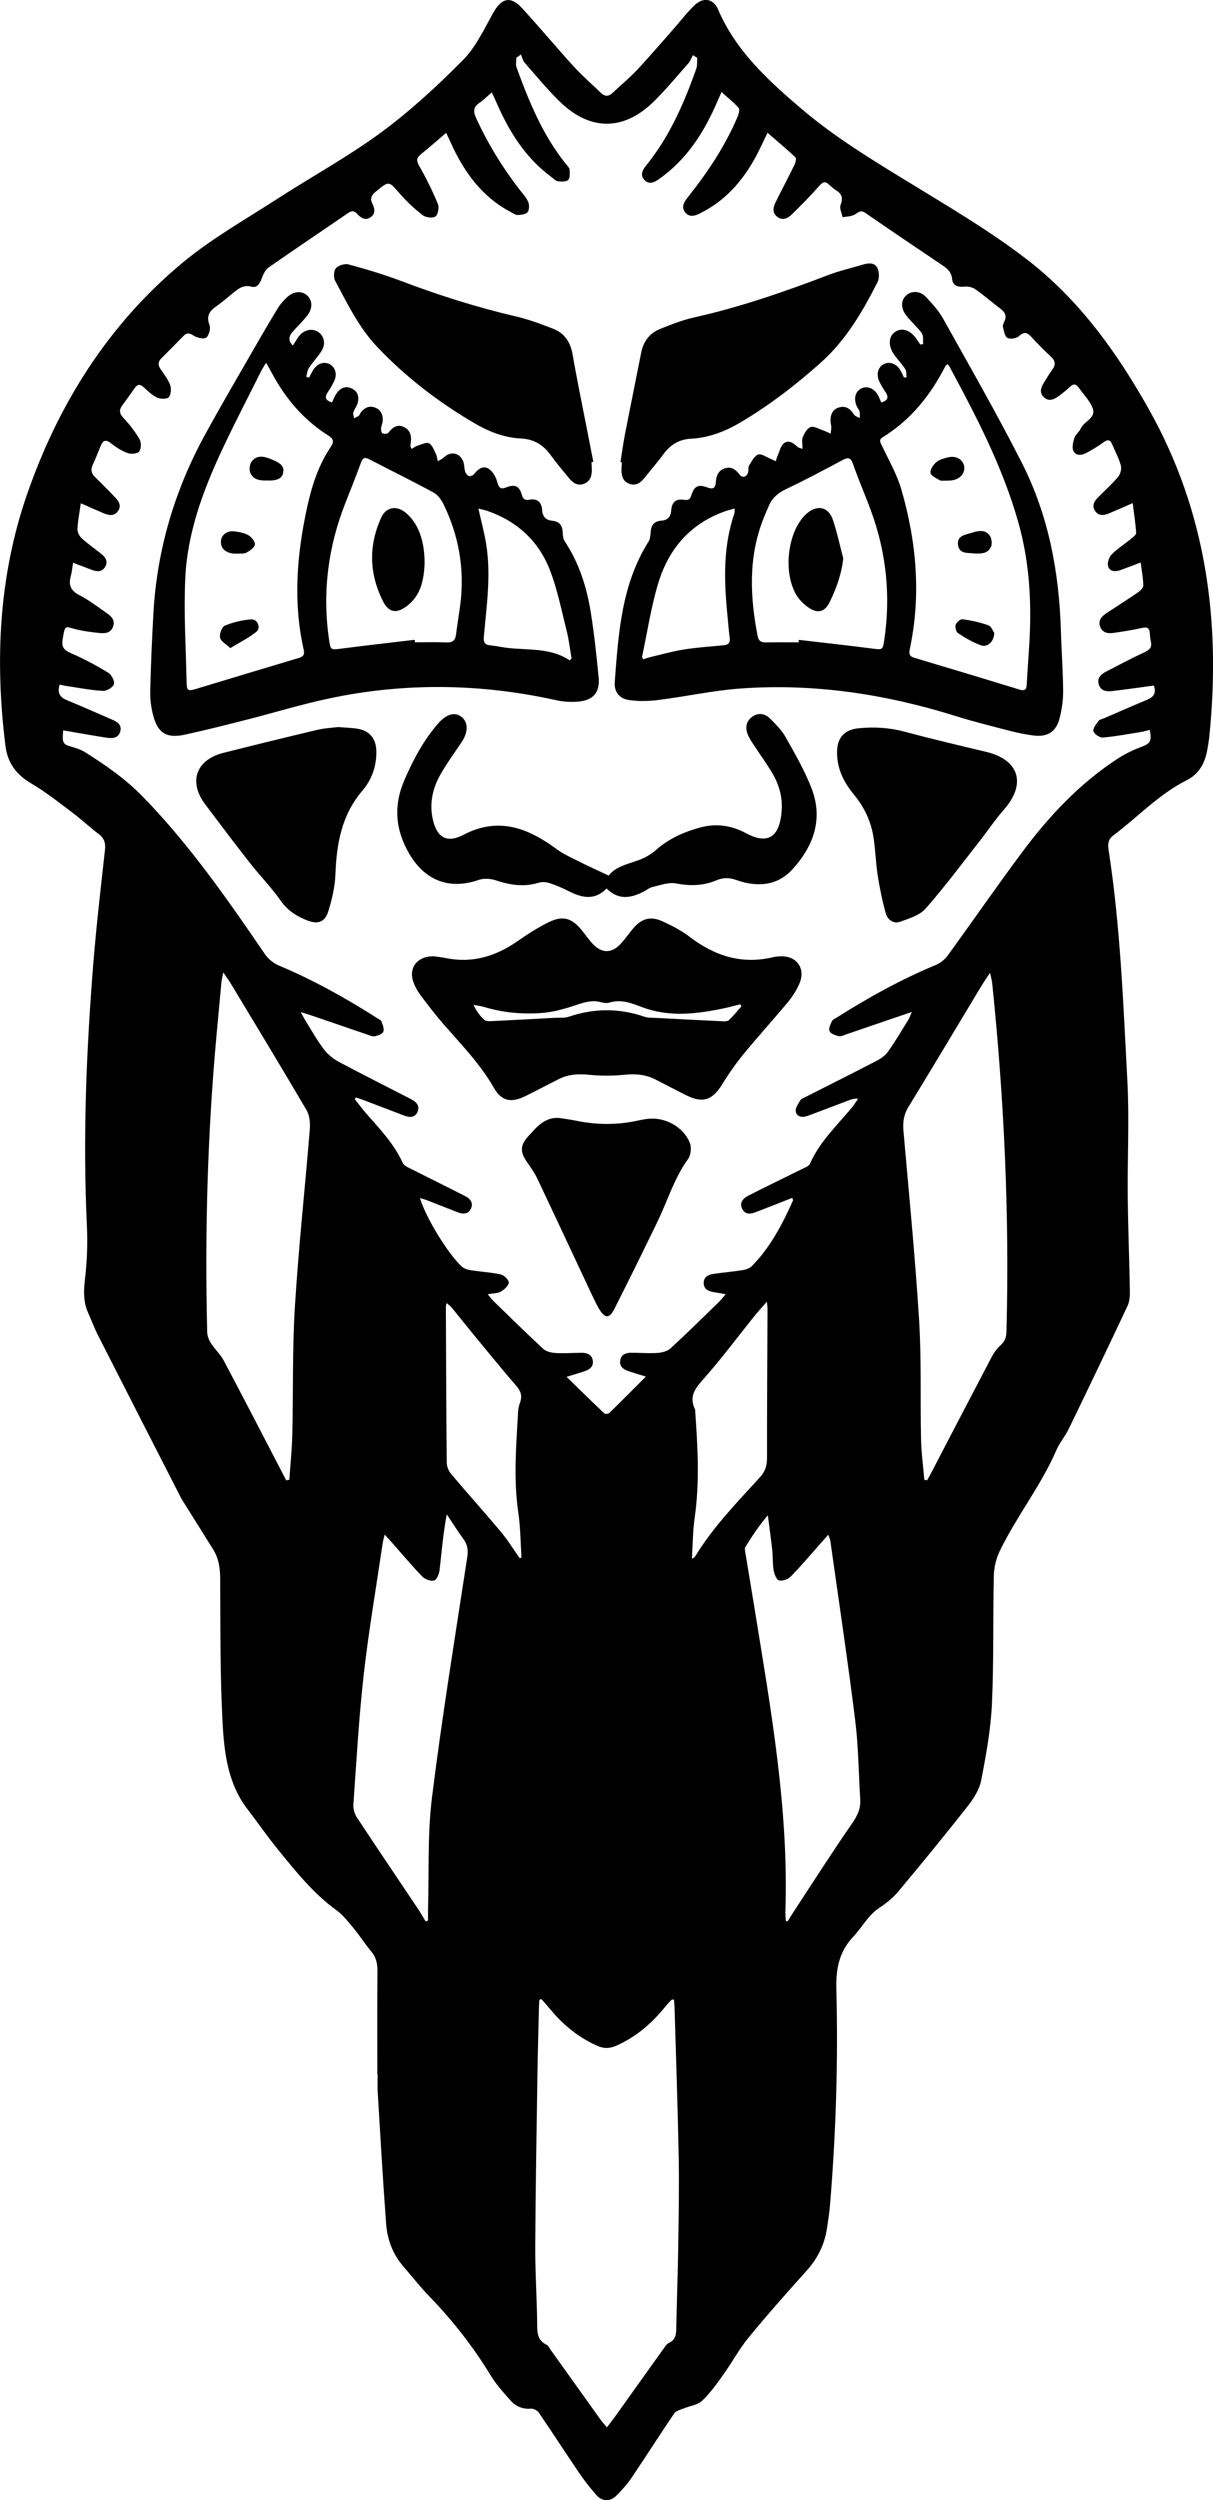 <?xml version="1.0" encoding="UTF-8"?>
<svg id="Layer_1" data-name="Layer 1" xmlns="http://www.w3.org/2000/svg" viewBox="0 0 436.94 900">
  <path d="M135.91,746.77c0-12.46-.06-24.92.05-37.38.02-2.68-.53-4.89-2.27-6.98-2.25-2.68-4.13-5.67-6.36-8.36-1.9-2.29-3.81-4.73-6.18-6.46-8.4-6.08-14.73-14.1-21.18-22.01-3.75-4.6-7.11-9.51-10.74-14.21-7.12-9.2-8.46-20.29-9.05-31.17-.95-17.39-.74-34.84-.87-52.26-.03-3.71-.6-7.14-2.59-10.3-3.51-5.59-7.01-11.18-10.51-16.77-.31-.49-.65-.97-.92-1.49-10.01-19.57-20.03-39.13-29.99-58.72-1.32-2.6-2.34-5.35-3.53-8.02-1.73-3.86-1.69-7.74-1.18-11.96.77-6.45,1.01-13.03.71-19.52-1.48-31.58-.21-63.07,2.33-94.54,1.1-13.58,2.67-27.12,4.18-40.66.28-2.52-.26-4.23-2.31-5.77-3.19-2.39-6.09-5.17-9.28-7.56-4.89-3.67-9.7-7.52-14.95-10.6-5.41-3.18-8.54-7.39-9.31-13.57-3.82-30.66-2.39-61.05,7.72-90.32,11.28-32.64,29.32-61.37,56.13-83.61,10.5-8.71,22.6-15.52,34.11-22.97,12.41-8.03,25.48-15.15,37.36-23.89,10.53-7.75,20.26-16.74,29.48-26.05,4.67-4.71,7.65-11.19,10.97-17.1,2.91-5.18,6.17-6.08,10.23-1.68,6.39,6.93,12.41,14.2,18.77,21.16,3.06,3.35,6.52,6.34,9.8,9.5,1.38,1.33,2.72,1.25,4.09-.03,2.97-2.78,6.12-5.39,8.9-8.35,4.53-4.82,8.82-9.85,13.2-14.81,2.51-2.84,4.8-5.9,7.54-8.49,3.09-2.92,6.73-2.32,8.36,1.5,6.43,15.03,18.07,25.63,30.12,35.89,11.83,10.07,25.05,18.1,38.26,26.19,14.6,8.94,29.48,17.64,43,28.06,18.71,14.42,32.36,33.39,43.92,54,20.68,36.87,25.9,76.43,21.68,117.8-.17,1.64-.46,3.28-.76,4.91-.86,4.64-2.99,8.48-7.33,10.66-10.06,5.06-17.69,13.31-26.54,19.96-2.03,1.53-1.9,3.4-1.59,5.48,4.21,27.38,5.24,55.04,6.71,82.64.74,13.88,0,27.84.14,41.75.11,11.36.58,22.72.77,34.08.03,1.81-.12,3.81-.87,5.41-6.95,14.78-14.02,29.51-21.15,44.21-1.27,2.62-3.26,4.9-4.41,7.55-5.55,12.82-14.31,23.82-20.39,36.31-1.31,2.69-2.12,5.89-2.19,8.88-.35,15.47.03,30.98-.69,46.43-.43,9.17-2.11,18.33-3.87,27.37-.64,3.28-2.7,6.53-4.82,9.23-8.17,10.39-16.56,20.62-25.04,30.77-1.9,2.27-4.33,4.23-6.82,5.86-4.05,2.67-6.15,6.96-9.32,10.31-5.24,5.52-6.35,11.71-6.16,19.11.66,25.9-.14,51.79-2.29,77.62-.23,2.81-.68,5.6-1.1,8.39-.87,5.85-3.4,10.84-7.38,15.26-7.09,7.88-14.14,15.83-20.86,24.02-3.38,4.12-5.92,8.91-9.04,13.26-2.37,3.31-4.76,6.71-7.7,9.48-1.65,1.55-4.46,1.85-6.72,2.79-1.15.47-2.67.8-3.28,1.7-5.24,7.72-10.25,15.61-15.48,23.34-1.57,2.32-3.5,4.43-5.5,6.41-2.11,2.1-4.98,2.05-7-.2-2.26-2.52-4.35-5.22-6.26-8.01-4.93-7.24-9.67-14.6-14.61-21.82-.53-.78-1.92-1.46-2.85-1.38-3.01.24-5.43-.84-7.31-2.95-2.51-2.83-5.1-5.68-7.06-8.89-6.28-10.27-13.57-19.69-21.95-28.33-3.45-3.56-6.53-7.47-9.76-11.24-3.76-4.38-5.63-9.64-6.04-15.24-1.17-15.72-2.06-31.46-3.02-47.2-.13-2.13-.02-4.28-.02-6.42-.04,0-.08,0-.13,0ZM232.69,495.55c-2.5-.78-4.42-1.35-6.32-1.99-1.79-.6-3.25-1.63-2.97-3.76.28-2.12,1.91-2.84,3.82-2.85,3.21-.02,6.43.27,9.62.06,1.61-.11,3.56-.6,4.7-1.64,5.95-5.46,11.7-11.15,17.49-16.77.72-.7,1.33-1.53,2.38-2.73-1.84-.32-3.06-.54-4.28-.73-1.86-.3-3.52-.99-3.63-3.13-.12-2.35,1.63-3.18,3.58-3.46,3.47-.5,6.97-.79,10.42-1.34,1.17-.19,2.54-.64,3.33-1.45,6.66-6.77,10.98-15.05,14.81-23.61.08-.18-.13-.5-.26-.95-4.33,1.7-8.57,3.36-12.82,5.02-1.91.74-3.98,1.25-5.15-.96-1.25-2.37.34-3.95,2.27-4.93,6.31-3.21,12.7-6.27,19.04-9.43,1.09-.55,2.63-1.06,3.04-1.99,3.49-7.95,9.75-13.78,15.14-20.27.81-.98,1.47-2.09,2.19-3.15-1.41-.11-2.39.24-3.36.6-4.92,1.86-9.82,3.75-14.75,5.57-1.82.67-3.88.55-4.34-1.51-.27-1.2.93-2.81,1.67-4.12.29-.52,1.1-.78,1.7-1.08,8.5-4.31,17.03-8.56,25.49-12.95,1.58-.82,3.26-1.89,4.27-3.3,2.66-3.72,4.98-7.67,7.4-11.56.41-.66.65-1.43,1.31-2.89-1.68.57-2.56.88-3.45,1.18-6.81,2.33-13.63,4.67-20.45,6.99-.82.28-1.78.76-2.52.56-1.2-.31-2.84-.86-3.24-1.77-.41-.92.31-2.48.84-3.61.28-.61,1.19-.95,1.85-1.37,11.37-7.2,23.1-13.7,35.56-18.86,1.61-.67,3.22-1.92,4.24-3.32,9.05-12.43,17.78-25.1,26.98-37.42,9.52-12.75,20.33-24.31,33.72-33.15,2.73-1.8,5.72-3.36,8.79-4.49,3.52-1.29,4.22-2.07,3.35-6.26-1.02.25-2.02.58-3.04.74-4.6.74-9.2,1.62-13.83,2.02-1.13.1-3.13-1.24-3.41-2.27-.27-1.02,1.01-2.58,1.85-3.72.4-.54,1.37-.68,2.08-.99,5.18-2.24,10.35-4.52,15.56-6.68,2.64-1.1,3.09-2.84,2.25-5.05-5.2.7-10.18,1.42-15.17,2-2.05.24-4.04-.19-4.68-2.52-.6-2.17.78-3.51,2.52-4.42,4.66-2.42,9.31-4.88,14.06-7.1,1.79-.84,2.68-1.73,2.23-3.74-.24-1.04-.32-2.12-.41-3.18-.15-1.81-.96-2.19-2.74-1.79-3.41.76-6.87,1.31-10.33,1.8-2.03.29-4.04-.06-4.82-2.31-.78-2.25.63-3.7,2.34-4.83,3.73-2.47,7.53-4.85,11.21-7.39.87-.6,2.03-1.68,2.01-2.52-.04-2.65-.56-5.3-.94-8.29-2.79,1.05-5.03,1.91-7.29,2.73-1.83.66-3.87.58-4.45-1.37-.36-1.22.32-3.3,1.28-4.26,2.1-2.13,4.7-3.76,7.04-5.67.72-.59,1.84-1.44,1.8-2.1-.24-3.51-.79-7-1.26-10.72-3.23,1.41-5.79,2.57-8.39,3.65-1.9.79-3.89,1.16-5.21-.92-1.23-1.94-.16-3.51,1.24-4.91,2.41-2.41,4.96-4.7,7.14-7.31.82-.98,1.28-2.86.95-4.07-.71-2.6-2.05-5.04-3.1-7.55-.7-1.66-1.56-1.94-3.1-.79-1.87,1.38-3.9,2.56-5.93,3.7-1.72.96-3.9,1.43-4.92-.51-.64-1.22-.16-3.24.31-4.75.39-1.23,1.75-2.13,2.28-3.35,1.17-2.66,5.58-3.75,4.35-7.24-.96-2.74-3.3-5-5.02-7.47-.06-.08-.13-.15-.19-.22-.89-1.21-1.78-1.23-2.9-.2-1.35,1.25-2.78,2.43-4.28,3.51-1.66,1.2-3.54,1.98-5.29.26-1.62-1.6-.99-3.4.03-5.08.96-1.58,1.9-3.18,3-4.66,1.34-1.8,1.28-3.23-.43-4.81-2.43-2.24-4.77-4.6-6.99-7.05-1.52-1.67-2.65-2.03-4.55-.31-.9.82-3.15,1.18-4.13.61-.98-.57-1.24-2.52-1.6-3.93-.15-.58.19-1.35.49-1.95.96-1.94.3-3.31-1.3-4.53-3.09-2.37-6.04-4.93-9.23-7.15-1.03-.72-2.65-1.02-3.93-.88-2.34.26-4.11-.43-4.34-2.72-.24-2.51-1.68-3.75-3.51-4.98-9.28-6.25-18.57-12.5-27.78-18.86-1.69-1.17-2.44-.2-3.74.58-1.23.74-2.93.7-4.42,1-.29-1.49-1.22-3.23-.75-4.41,1.02-2.53.45-4.04-1.7-5.37-.9-.56-1.71-1.29-2.49-2.02-1.45-1.35-2.28-.84-3.51.55-3.14,3.56-6.49,6.93-9.88,10.26-1.45,1.43-3.33,2.3-5.25.8-1.92-1.51-1.4-3.5-.51-5.32,2.19-4.45,4.53-8.82,6.7-13.27.41-.83.82-2.39.43-2.76-3.15-2.98-6.49-5.76-10.09-8.87-1.47,3.03-2.66,5.67-4.01,8.21-4.83,9.07-11.33,16.51-20.78,21.02-1.71.81-3.44,1.1-4.8-.51-1.37-1.62-.76-3.28.35-4.81.4-.55.83-1.08,1.25-1.62,6.83-8.68,12.88-17.84,17.2-28.05.42-.98.86-2.64.38-3.19-1.73-1.99-3.85-3.63-6.17-5.72-.92,2.1-1.56,3.61-2.23,5.09-4.66,10.37-10.8,19.6-20.29,26.24-1.69,1.18-3.51,2.14-5.23.32-1.59-1.68-.79-3.47.45-5,8.5-10.43,13.8-22.53,18.23-35.07.42-1.19.23-2.6.32-3.91-.52-.31-1.04-.62-1.56-.92-.51.94-.86,2.02-1.55,2.81-4.05,4.6-7.97,9.34-12.32,13.66-10.97,10.88-23.16,10.93-34.2.1-4.44-4.35-8.42-9.18-12.52-13.87-.68-.78-.9-1.97-1.33-2.96l-1.65,1.16c0,1.16-.32,2.43.05,3.46,4.5,12.39,9.49,24.53,17.89,34.92.49.6,1.18,1.27,1.23,1.94.08,1.25.19,2.96-.52,3.67-.71.71-2.43.62-3.67.49-.77-.08-1.48-.88-2.18-1.39-9.51-6.96-15.48-16.54-20.06-27.15-.45-1.03-.94-2.04-1.6-3.46-1.73,1.48-3.02,2.78-4.5,3.8-2.21,1.52-2.21,3.11-1.14,5.46,4.25,9.25,9.53,17.85,15.76,25.89,1.07,1.38,2.35,2.71,3,4.28.44,1.07.41,2.89-.24,3.7-.65.8-2.34.96-3.58,1.01-.78.03-1.6-.62-2.38-1.03-10.55-5.51-17-14.57-21.75-25.11-.46-1.02-.94-2.04-1.6-3.45-3.22,2.74-6.02,5.25-8.97,7.59-1.68,1.34-1.87,2.36-.73,4.36,2.51,4.38,4.75,8.93,6.69,13.59.53,1.27.11,3.84-.83,4.56-.93.71-3.5.41-4.6-.44-2.99-2.3-5.8-4.92-8.27-7.77-3.99-4.6-3.81-4.66-8.56-.79-1.57,1.28-2.3,2.47-1.29,4.46.9,1.77,1.14,3.7-.82,4.93-1.83,1.14-3.37.13-4.62-1.26-1.01-1.13-1.92-1.32-3.26-.4-9.55,6.55-19.18,12.99-28.67,19.62-1.18.83-1.98,2.48-2.49,3.92-.67,1.86-1.71,3.56-3.63,3.03-2.99-.82-4.8.71-6.77,2.29-1.97,1.59-3.86,3.29-5.94,4.73-2.52,1.74-3.73,3.55-2.48,6.82.48,1.24-.22,3.8-1.25,4.5-.94.65-3.29.02-4.56-.78-1.43-.9-2.33-1.11-3.51.09-2.65,2.71-5.32,5.42-8.01,8.09-1.26,1.25-1.28,2.47-.32,3.9,1.24,1.86,2.71,3.67,3.46,5.73.47,1.3.32,3.45-.49,4.39-.65.75-2.96.71-4.14.17-1.8-.83-3.35-2.3-4.84-3.69-1.33-1.25-2.28-1.2-3.31.27-1.45,2.07-2.93,4.13-4.43,6.16-1.24,1.67-1.14,2.94.39,4.57,2.19,2.33,4.19,4.91,5.8,7.66.66,1.13.63,3.39-.1,4.39-.59.82-2.9,1.06-4.1.62-2.15-.78-4.22-2.05-6.02-3.5-2.04-1.65-3-1.05-3.84,1.05-.9,2.26-1.83,4.51-2.84,6.72-.81,1.77-.43,3.12.95,4.43,2.32,2.22,4.54,4.54,6.79,6.84,1.49,1.52,2.89,3.19,1.36,5.36-1.41,1.99-3.41,1.46-5.29.67-2.56-1.08-5.1-2.22-8.07-3.52-.47,3.31-1.06,6.27-1.21,9.25-.06,1.1.67,2.56,1.51,3.33,2.22,2.03,4.73,3.74,7.08,5.63,1.46,1.18,2.49,2.66,1.45,4.56-1.12,2.03-2.96,1.91-4.85,1.2-2.14-.8-4.28-1.62-6.77-2.56-.31,1.91-.43,3.45-.84,4.91-.89,3.22.08,5.2,3.16,6.78,3.36,1.72,6.39,4.08,9.52,6.22,1.73,1.18,3.43,2.58,2.59,5-.89,2.6-3.2,2.57-5.38,2.33-2.61-.29-5.23-.62-7.77-1.23-4.17-1-4.15-2.04-5.04,3.59-.44,2.77.47,3.86,2.98,4.94,4.63,2,9.12,4.41,13.43,7.02,1.18.71,2.39,3,2.07,4.13-.32,1.14-2.59,2.5-3.92,2.43-4.35-.24-8.66-1.09-12.98-1.73-.89-.13-1.77-.35-2.66-.53-.91,3.03.11,4.58,2.6,5.6,5.4,2.22,10.74,4.6,16.1,6.91,1.87.8,3.75,1.79,3.18,4.21-.6,2.58-2.82,2.71-4.94,2.39-4.32-.65-8.63-1.44-12.94-2.17-.9-.15-1.8-.31-2.72-.47-.39,4.79-.21,4.99,3.59,6.07,1.48.42,2.99.98,4.29,1.79,7.49,4.7,14.69,9.72,20.92,16.13,16.72,17.2,30.34,36.75,43.79,56.46,1.18,1.73,3.07,3.34,4.99,4.15,12.44,5.21,24.15,11.74,35.5,18.97.57.36,1.38.7,1.58,1.24.44,1.18,1.05,2.66.66,3.66-.32.84-1.91,1.41-3.04,1.64-.86.17-1.89-.31-2.81-.63-6.73-2.29-13.44-4.6-20.17-6.9-.95-.32-1.91-.59-3.74-1.15.97,1.72,1.43,2.63,1.98,3.5,2.07,3.3,3.97,6.73,6.32,9.81,1.4,1.83,3.34,3.47,5.38,4.56,8.66,4.63,17.46,9,26.17,13.52,1.87.97,3.28,2.49,2.13,4.72-1.07,2.07-3.02,1.77-4.87,1.06-4.82-1.84-9.64-3.68-14.46-5.51-.91-.35-1.84-.64-2.77-.96-.13.21-.27.42-.4.63,1.38,1.73,2.69,3.53,4.15,5.19,4.89,5.54,9.99,10.9,13.14,17.77.5,1.09,2.18,1.73,3.43,2.36,6.4,3.26,12.86,6.39,19.23,9.68,1.79.92,2.89,2.55,1.79,4.6-1.03,1.9-2.86,1.8-4.63,1.13-3.64-1.39-7.24-2.86-10.87-4.27-.81-.31-1.66-.52-2.77-.87,2.08,6.99,10.13,20.16,15.09,24.67.79.72,2.02,1.12,3.11,1.29,3.65.57,7.38.76,10.97,1.56,1.18.26,2.95,2.05,2.83,2.93-.16,1.22-1.66,2.55-2.92,3.26-1.16.66-2.75.57-4.67.9.89,1.08,1.37,1.78,1.96,2.35,6.01,5.83,11.97,11.72,18.12,17.39,1.06.97,2.95,1.35,4.48,1.44,3.1.17,6.22-.08,9.33-.09,1.9,0,3.59.63,3.95,2.72.39,2.27-1.17,3.34-3.07,3.96-1.81.6-3.64,1.14-6.37,1.98,4.88,4.75,9.21,9.01,13.62,13.17.3.28,1.44.17,1.79-.17,4.29-4.17,8.5-8.42,13.13-13.05ZM195.06,719.62c-.26.08-.51.15-.77.23-.06,1.03-.14,2.06-.16,3.1-.19,8.17-.43,16.34-.55,24.52-.3,20.33-.67,40.66-.77,60.99-.05,9.14.56,18.28.68,27.42.04,3.28-.22,6.44,3.41,8.17.63.3.99,1.17,1.44,1.8,6,8.39,11.98,16.78,17.99,25.16.64.89,1.4,1.7,2.29,2.77,1.21-1.61,2.17-2.83,3.07-4.08,5.72-7.99,11.41-16,17.14-23.98.62-.86,1.24-1.95,2.12-2.35,2.44-1.1,2.6-3.02,2.65-5.29.19-9.92.57-19.84.72-29.76.16-10.7.35-21.41.15-32.1-.34-17.9-.97-35.8-1.49-53.69-.03-.92-.14-1.83-.22-2.76-.52.05-.77,0-.87.1-.74.77-1.49,1.53-2.16,2.36-4.9,6.07-10.63,11.06-17.87,14.21-2.32,1.01-4.41,1.02-6.72-.01-6.63-2.96-12.1-7.36-16.72-12.9-1.1-1.32-2.25-2.61-3.38-3.91ZM332.97,532.7c.33.05.67.09,1,.14.5-.91,1.02-1.81,1.5-2.73,7.15-13.72,14.28-27.45,21.48-41.14.89-1.7,1.98-3.44,3.41-4.67,1.68-1.45,2.14-3.03,2.19-5.09,1.1-41.89-.85-83.66-5.15-125.33-.1-.97-.39-1.92-.78-3.72-1.5,2.31-2.54,3.8-3.47,5.35-8.63,14.33-17.19,28.7-25.93,42.97-1.7,2.77-2.05,5.47-1.78,8.6,1.98,22.68,4.22,45.34,5.63,68.06.89,14.26.39,28.59.7,42.89.11,4.9.78,9.79,1.19,14.69ZM103.1,532.87c.37-.07.75-.14,1.12-.21.37-5.41.95-10.82,1.07-16.24.37-15.37-.01-30.78.94-46.12,1.32-21.27,3.63-42.47,5.36-63.71.19-2.29-.04-5.05-1.16-6.95-9-15.37-18.25-30.58-27.44-45.83-.63-1.04-1.37-2.01-2.57-3.77-.34,1.77-.58,2.65-.66,3.55-.6,6.3-1.17,12.6-1.75,18.9-3.27,35.62-4.26,71.31-3.37,107.06.03,1.34.6,2.81,1.34,3.95,1.4,2.18,3.41,4.01,4.62,6.28,6.85,12.89,13.54,25.87,20.28,38.82.74,1.42,1.48,2.84,2.21,4.27ZM283.08,691.51c.22.02.45.05.67.07.61-.98,1.19-1.97,1.82-2.93,7.1-10.81,14.05-21.73,21.42-32.36,1.9-2.74,3.08-5.27,2.88-8.51-.58-9.52-.64-19.1-1.82-28.55-2.68-21.54-5.91-43-8.94-64.5-.09-.62-.39-1.21-.75-2.28-1.04,1.17-1.79,2.01-2.54,2.86-3.62,4.07-7.13,8.25-10.93,12.15-.97,1-3,1.75-4.26,1.44-.92-.22-1.72-2.3-1.95-3.66-.41-2.37-.24-4.84-.5-7.25-.46-4.18-1.06-8.35-1.6-12.52-3.14,3.65-5.68,7.51-8.1,11.43-.3.48-.11,1.33,0,1.99,1.11,6.82,2.28,13.63,3.38,20.45,5.8,35.93,12.26,71.8,11.05,108.45-.04,1.23.1,2.47.16,3.7ZM153.31,691.61c.29-.08.59-.16.88-.24,0-1.42-.04-2.84,0-4.26.39-13.32-.23-26.77,1.4-39.93,3.6-28.96,8.31-57.78,12.72-86.63.39-2.53.14-4.47-1.35-6.5-2.13-2.9-4.03-5.96-6.03-8.95-1.3,6.91-1.83,13.55-2.6,20.17-.16,1.35-1.04,3.44-1.96,3.67-1.26.31-3.29-.44-4.26-1.44-3.85-3.98-7.41-8.24-11.08-12.4-.68-.77-1.37-1.51-2.46-2.7-.33,1.42-.59,2.22-.71,3.03-2.33,15.79-5.04,31.53-6.84,47.38-1.76,15.55-2.62,31.19-3.73,46.81-.11,1.51.43,3.33,1.27,4.61,7.27,11.04,14.69,21.98,22.05,32.96.96,1.43,1.79,2.95,2.68,4.43ZM187.17,560.88l.67-.21c-.35-5.4-.35-10.84-1.14-16.18-1.79-12.15-.73-24.25-.07-36.37.06-1.15.36-2.31.74-3.4.8-2.28.22-3.98-1.37-5.82-5.27-6.1-10.35-12.36-15.47-18.57-2.66-3.23-5.25-6.51-7.9-9.74-.44-.54-1.06-.93-1.75-1.52-.15.64-.27.91-.27,1.19.08,18.76.13,37.52.32,56.29.01,1.39.72,3.04,1.64,4.12,5.89,6.98,12.02,13.76,17.88,20.77,2.48,2.96,4.51,6.29,6.74,9.46ZM276.24,468.56c-1.93,2.23-3.37,3.79-4.7,5.44-5.78,7.2-11.31,14.61-17.38,21.55-3.14,3.59-6.33,6.65-3.79,11.83.08.16.03.38.05.58.9,12.81,1.65,25.6-.19,38.41-.68,4.74-.67,9.58-1,14.75.66-.42.97-.51,1.09-.71,6.44-10.66,15.1-19.51,23.41-28.63,1.95-2.14,2.57-4.27,2.56-7.05-.02-17.89.11-35.78.18-53.67,0-.55-.1-1.1-.23-2.5Z" style="fill: #000; stroke-width: 0px;"/>
  <path d="M289.08,161.59c0-1.75-.35-3.14.09-4.2.59-1.41,1.56-3.21,2.79-3.65,1.18-.42,2.92.63,4.38,1.12.99.34,1.92.84,2.87,1.26.07-1.03.37-2.11.16-3.09-.62-2.91.18-5.38,2.41-6.21,2.64-.99,4.45.15,5.85,2.43.37.6,1.35.83,2.06,1.23,0-.77.13-1.57-.04-2.29-.15-.64-.67-1.18-.96-1.79-1.32-2.82-.65-5.49,1.62-6.59,2.23-1.08,4.85.12,6.16,2.85.33.69.61,1.41.96,2.22,2.33-.68,2.87-1.81,1.5-3.81-.82-1.2-1.59-2.46-2.2-3.78-1.22-2.64-.43-5.26,1.77-6.29,2.08-.98,4.52-.01,5.88,2.38.47.82.84,1.69,1.25,2.54.32-.04.64-.07.96-.11-.15-.99,0-2.16-.49-2.92-1.15-1.79-2.66-3.35-3.92-5.08-2.32-3.17-2.19-6.67.23-8.33,2.5-1.72,5.68-.61,7.84,2.71.4.62.84,1.22,1.26,1.82.34-.04.68-.09,1.02-.13-.09-1.24.16-2.65-.36-3.66-.68-1.34-1.98-2.37-3-3.55-1.02-1.17-2.15-2.27-3.03-3.54-1.75-2.52-1.54-5.2.37-6.87,1.84-1.61,4.86-1.61,6.89.51,2.34,2.45,4.7,5.04,6.34,7.97,9.62,17.24,19.47,34.38,28.4,51.98,9.58,18.87,13.4,39.32,14.01,60.41.21,7.2.75,14.39.81,21.58.03,3.26-.47,6.59-1.26,9.77-1.23,4.98-4.44,6.96-9.6,6.26-2.7-.36-5.39-.89-8.02-1.57-6.59-1.71-13.22-3.34-19.71-5.37-25.24-7.92-51.01-11.85-77.44-9.97-9.96.71-19.81,2.89-29.75,4.14-3.51.44-7.17.54-10.65.02-3.48-.52-5.36-3.01-5.09-6.47,1.33-17.48,2.4-35.06,12.16-50.54.57-.91.69-2.19.76-3.31.15-2.49,1.15-4.05,3.82-4.24,2.26-.16,3.42-1.28,3.6-3.71.23-3.05,1.75-4.26,4.62-3.8,1.66.27,2.2-.25,2.67-1.74,1.01-3.23,2.52-3.92,5.73-2.71,1.99.75,2.92.29,3.05-1.9.14-2.26.91-4.27,3.32-5.01,2.29-.69,3.83.45,5.21,2.24,1.12,1.45,2.7.92,3.13-.91.18-.75-.07-1.7.3-2.29.93-1.48,1.87-3.45,3.27-3.98,1.14-.43,2.97.94,4.48,1.54.65.26,1.27.59,1.91.88.19-.61.31-1.24.57-1.81.71-1.59,1.09-3.6,2.3-4.61,1.64-1.37,3.45-.24,4.86,1.21.34.35.99.41,1.91.77ZM341.39,131.12c-.48.33-.7.4-.78.54-5.35,10.52-12.48,19.48-22.67,25.74-1.38.85-.91,1.7-.33,2.91,2.5,5.25,5.48,10.4,7.08,15.93,5.46,18.85,7.15,38.02,3.03,57.43-.33,1.54-.22,2.57,1.58,3.1,12.68,3.77,25.34,7.59,37.99,11.47,1.91.59,2.45-.07,2.55-1.84.26-4.76.62-9.52.91-14.28.92-14.86.16-29.59-3.91-44-5.62-19.92-15.1-38.14-24.86-56.22-.14-.25-.35-.46-.6-.78ZM287.67,231.24l.07-.91c8.78,1.03,17.56,1.98,26.32,3.11,3.88.5,3.92.61,4.48-3.16,2.32-15.71.76-31.05-4.64-45.97-2.08-5.76-4.58-11.37-6.58-17.16-.87-2.51-1.8-2.63-3.94-1.48-6.68,3.59-13.38,7.14-20.23,10.4-2.91,1.38-5.05,3.17-6.25,6.12-.66,1.62-1.4,3.21-2.03,4.84-5.33,13.77-4.71,27.82-1.95,41.97.36,1.83,1.37,2.3,3.09,2.26,3.89-.09,7.78-.03,11.66-.03ZM264.66,183.04c-1.27.36-2.27.59-3.23.92-12.56,4.35-20.46,13.4-24.24,25.72-2.67,8.69-3.99,17.79-5.9,26.71-.05.22.2.5.4.93.85-.26,1.65-.56,2.48-.76,4.03-.95,8.03-2.1,12.1-2.75,4.78-.75,9.63-1.09,14.46-1.54,1.98-.18,2.33-1.23,2.09-2.98-.36-2.6-.53-5.22-.79-7.83-1.23-12.36-1.61-24.65,2.5-36.65.14-.41.07-.9.12-1.78Z" style="fill: #000; stroke-width: 0px;"/>
  <path d="M105.5,124.38c.91-1.38,1.54-2.58,2.4-3.61,1.83-2.18,4.77-2.65,6.81-1.22,1.98,1.38,2.69,4.12,1.26,6.53-1.33,2.24-3.22,4.14-4.67,6.32-.6.9-.68,2.14-.99,3.23.34.1.68.21,1.01.31.53-.97,1-1.98,1.6-2.91,1.43-2.21,3.81-2.98,5.78-1.96,1.99,1.03,2.82,3.42,1.8,5.83-.64,1.51-1.52,2.94-2.45,4.3-1.32,1.96-.62,2.97,1.53,3.69.54-1.11.94-2.2,1.56-3.15,1.33-1.99,3.19-2.98,5.51-1.92,2.31,1.06,2.81,3.13,2.14,5.42-.32,1.1-1.16,2.04-1.49,3.14-.2.65.13,1.45.22,2.19.59-.3,1.22-.55,1.74-.93.28-.21.35-.69.58-.99,1.27-1.69,2.9-2.72,5.04-2.01,2.24.74,3.1,2.57,2.98,4.82-.05.95-.54,1.88-.61,2.83-.04.58.17,1.54.54,1.7.58.25,1.74.24,2.04-.14,1.51-1.94,3.22-3.35,5.71-2.11,2.78,1.39,2.72,3.98,2.29,6.61-.04.25.16.53.4,1.26.8-.45,1.43-.95,2.14-1.17,1.39-.43,3.18-1.36,4.16-.86,1.19.61,1.8,2.46,2.5,3.86.39.78.46,1.73.67,2.61.76-.48,1.61-.84,2.25-1.45,2.38-2.24,5.59-1.68,6.87,1.41.47,1.13.36,2.49.72,3.69.2.65.75,1.46,1.33,1.65.52.17,1.55-.2,1.9-.68,1.37-1.82,3.25-3.17,5.2-1.97,1.48.92,2.65,2.98,3.12,4.75.57,2.15,1.18,2.83,3.35,1.98,3.04-1.2,4.61-.47,5.51,2.62.48,1.63,1.06,2.15,2.86,1.82,2.65-.49,4.27.83,4.47,3.68.18,2.55,1.38,3.68,3.76,3.92,2.63.27,3.62,1.87,3.66,4.39.02,1.02.19,2.2.73,3.02,5.19,7.78,7.92,16.49,9.38,25.59,1.23,7.68,2.05,15.43,2.81,23.18.55,5.62-1.87,8.47-7.49,8.92-2.58.21-5.29.04-7.81-.52-27.2-6.02-54.46-6.4-81.71-.64-10.08,2.13-19.96,5.17-29.95,7.71-7.35,1.87-14.71,3.75-22.13,5.35-6.45,1.39-9.63-.52-11.32-6.79-.77-2.87-1.16-5.95-1.09-8.91.21-9.34.62-18.67,1.14-28,1.27-22.84,7.63-44.25,18.58-64.27,5.7-10.42,11.71-20.66,17.62-30.95,2.85-4.97,5.75-9.91,8.73-14.8.8-1.31,1.91-2.47,3.01-3.56,2.35-2.33,5.32-2.65,7.34-.91,2.04,1.75,2.18,4.73.11,7.35-1.63,2.05-3.54,3.88-5.27,5.86-1.27,1.45-1.77,3,.11,4.9ZM95.86,130.56c-.85,1.43-1.4,2.23-1.82,3.08-4.78,9.58-9.74,19.07-14.27,28.77-6.74,14.46-12.24,29.45-13.02,45.51-.6,12.41.2,24.88.46,37.33.07,3.55.37,3.66,3.83,2.61,12.2-3.69,24.39-7.39,36.61-11.01,1.72-.51,2.11-1.34,1.74-2.98-3.86-17.19-2.47-34.27,1.24-51.26,1.67-7.64,4.04-15.09,8.45-21.64,1.45-2.15.95-3.09-.99-4.31-8.68-5.49-15.13-13.05-19.98-22.04-.63-1.17-1.3-2.33-2.26-4.06ZM149.38,230.31c.02.3.05.6.07.9,3.79,0,7.59-.12,11.37.05,2.22.1,3.19-.7,3.45-2.87.46-3.86,1.18-7.69,1.63-11.55,1.42-12.3-.68-24.04-6.05-35.17-.81-1.67-2.09-3.5-3.65-4.35-7.68-4.18-15.54-8.03-23.31-12.05-1.49-.77-2.22-.46-2.81,1.14-1.82,4.92-3.75,9.81-5.68,14.69-6.27,15.91-8.35,32.31-5.86,49.25.54,3.66.67,3.61,4.24,3.15,8.86-1.14,17.73-2.14,26.6-3.19ZM205.23,237.74c.22-.26.43-.51.65-.77-.58-3.31-.95-6.68-1.77-9.93-1.85-7.33-3.31-14.83-6.03-21.84-4.07-10.47-11.85-17.62-22.6-21.31-.94-.32-1.92-.5-3.15-.81,1.01,4.55,2.11,8.58,2.78,12.67,1.83,11.17.18,22.3-.82,33.42-.17,1.94.2,2.93,2.26,3.13,2.03.19,4.03.66,6.05.9,7.65.92,15.63-.14,22.63,4.52Z" style="fill: #000; stroke-width: 0px;"/>
  <path d="M156.29,344.23c1.03.15,2.68.32,4.3.65,9.48,1.93,17.87-.59,25.67-5.98,3.66-2.53,7.43-5.01,11.43-6.95,5.15-2.51,8.36-1.46,12,3.06,1.28,1.59,2.44,3.29,3.84,4.77,3.28,3.46,6.79,3.46,10.06-.04,1.66-1.77,3.01-3.82,4.59-5.66,2.92-3.39,6.08-4.36,10.18-2.54,3.53,1.57,7.05,3.39,10.1,5.72,9.02,6.89,18.81,10,30.09,7.28.84-.2,1.73-.26,2.61-.3,5.77-.23,9.12,4.36,6.84,9.71-1.01,2.39-2.45,4.69-4.11,6.69-5.22,6.29-10.73,12.33-15.92,18.64-2.83,3.44-5.42,7.12-7.75,10.92-3.64,5.93-7.07,7.08-13.33,3.92-3.65-1.84-7.26-3.76-10.91-5.6-3.5-1.76-7.13-2.05-11.06-1.64-4.22.44-8.56.43-12.78,0-3.81-.38-7.37-.18-10.79,1.53-4.09,2.05-8.12,4.21-12.23,6.22-4.98,2.43-8.48,1.76-11.21-3.03-4.93-8.66-11.83-15.65-18.26-23.06-2.87-3.3-5.53-6.78-8.16-10.28-1.04-1.38-1.9-2.97-2.52-4.59-1.95-5.14,1.22-9.54,7.31-9.43ZM267.04,362.27c-.12-.25-.24-.5-.37-.75-2.01.49-4.01,1.04-6.04,1.47-9.81,2.05-19.65,3.22-29.32-.44-3.89-1.47-7.58-2.94-11.82-1.64-.95.29-2.16.09-3.17-.18-2.99-.79-5.65.01-8.5.96-4.02,1.33-8.2,2.6-12.38,2.93-7.09.56-14.19-.05-21.08-2.15-1.23-.37-2.53-.49-3.8-.72,1.04,2.21,2.32,3.88,3.83,5.32.51.49,1.59.56,2.39.52,7.65-.36,15.3-.79,22.94-1.2,1.74-.09,3.59.13,5.19-.41,9.08-3.07,18.09-3.11,27.17-.01,1.42.49,3.06.38,4.61.46,7.94.43,15.87.84,23.81,1.21.72.03,1.69-.03,2.14-.47,1.57-1.53,2.95-3.25,4.41-4.9Z" style="fill: #000; stroke-width: 0px;"/>
  <path d="M213.07,166.37c.04.88.11,1.75.12,2.63.03,2.3-.56,4.34-2.94,5.19-2.27.81-3.94-.41-5.31-2.1-2.21-2.72-4.51-5.38-6.55-8.22-2.68-3.73-6.06-5.79-10.75-6.02-6.05-.29-11.58-2.48-16.77-5.52-12.92-7.57-24.71-16.59-35.03-27.49-6.58-6.96-10.69-15.5-15.13-23.8-.63-1.18-.51-3.6.3-4.51.93-1.03,3.22-1.72,4.58-1.34,6.36,1.74,12.71,3.62,18.88,5.95,13.5,5.11,27.19,9.47,41.26,12.74,4.62,1.07,9.13,2.75,13.56,4.48,4.13,1.61,6.23,4.88,6.99,9.32,1.42,8.33,3.16,16.6,4.77,24.9.89,4.55,1.79,9.1,2.68,13.66-.22.04-.45.08-.67.13Z" style="fill: #000; stroke-width: 0px;"/>
  <path d="M223.51,166.36c.53-3.34.96-6.69,1.61-10.01,1.91-9.82,3.92-19.62,5.85-29.43.8-4.04,3.04-7,6.81-8.51,3.97-1.59,7.99-3.19,12.14-4.12,16.59-3.69,32.56-9.23,48.4-15.27,4.07-1.55,8.35-2.53,12.53-3.78,2-.6,4.23-.79,5.2,1.21.68,1.41.75,3.73.05,5.11-5.39,10.6-11.31,20.81-20.37,28.91-8.96,8.01-18.41,15.29-28.74,21.43-5.59,3.33-11.55,5.69-18.11,6.03-4.24.22-7.34,2.11-9.81,5.45-2.08,2.81-4.38,5.47-6.55,8.22-1.53,1.94-3.28,3.56-5.94,2.51-2.49-.98-2.78-3.28-2.7-5.63.02-.68.1-1.36.16-2.04-.18-.03-.35-.06-.53-.08Z" style="fill: #000; stroke-width: 0px;"/>
  <path d="M219.28,315.19c2.21-3.06,6.4-4.05,10.45-5.45,2.32-.8,4.65-2.09,6.48-3.71,4.58-4.05,9.92-6.46,15.69-8.08,5.81-1.63,11.44-.92,16.7,1.92,7.69,4.15,12.27,1.92,12.98-8.2.34-4.88-1.04-9.49-3.56-13.66-2.06-3.41-4.41-6.64-6.59-9.98-.79-1.22-1.64-2.45-2.14-3.79-.9-2.41-.47-4.72,1.71-6.26,2.22-1.57,4.59-1.11,6.4.69,2.06,2.05,4.2,4.19,5.6,6.69,3.37,6,6.87,12.03,9.34,18.43,4.31,11.14.61,21.01-7.03,29.28-5.45,5.89-12.71,6.32-20.03,3.72-2.58-.92-4.77-.93-7.27.12-4.7,1.98-9.51,2.07-14.59,1.09-2.62-.5-5.59.66-8.36,1.28-1.1.25-2.06,1.07-3.1,1.61-4.65,2.44-9.19,3.24-13.45-1.07-4.34,4.47-8.94,3.36-13.69.95-2.24-1.14-4.57-2.15-6.96-2.91-1.21-.39-2.74-.44-3.95-.07-5.31,1.61-10.33.77-15.45-.94-1.85-.62-4.25-.72-6.07-.09-10.35,3.56-19.07.35-24.73-9.04-5.28-8.77-6.02-17.68-1.93-27.06,3.17-7.26,6.84-14.21,12.09-20.22,2.93-3.35,5.92-4.25,8.3-2.49,2.58,1.9,2.63,5.54.18,9.18-2.6,3.87-5.37,7.66-7.67,11.71-2.87,5.05-4.02,10.56-2.67,16.34,1.51,6.44,5.15,8.39,10.96,5.34,12.56-6.59,23.24-2.51,33.57,5.12,2.52,1.86,5.47,3.16,8.29,4.58,3.23,1.63,6.54,3.11,10.47,4.96Z" style="fill: #000; stroke-width: 0px;"/>
  <path d="M121.9,261.72c3.04.26,5.1.28,7.1.64,4.15.75,6.4,3.51,6.55,7.72.2,5.52-1.58,10.52-5.05,14.59-7.5,8.78-9.27,19.13-9.68,30.17-.17,4.48-1.25,9.04-2.61,13.34-1.2,3.79-3.76,4.59-7.44,3.18-3.86-1.48-7.13-3.54-9.65-7.13-3.4-4.84-7.59-9.11-11.25-13.78-5.39-6.87-10.63-13.86-15.9-20.83-6.18-8.17-3.4-16.13,6.55-18.63,11.22-2.82,22.45-5.59,33.71-8.25,2.81-.66,5.76-.78,7.68-1.03Z" style="fill: #000; stroke-width: 0px;"/>
  <path d="M301.52,270.96c-.07-5.24,2.51-8.28,7.69-8.8,5.55-.55,11.01-.27,16.48,1.19,9.76,2.61,19.6,4.95,29.44,7.27,12,2.83,14.68,11.52,6.5,20.82-3.19,3.63-5.89,7.69-8.88,11.5-6.36,8.1-12.52,16.39-19.32,24.12-2.12,2.41-5.92,3.56-9.15,4.73-2.44.88-4.59-.73-5.23-3.06-1.23-4.46-2.18-9.02-2.89-13.6-.73-4.69-.81-9.48-1.59-14.16-.94-5.54-3.3-10.49-6.94-14.9-4.36-5.27-6.04-9.95-6.12-15.12Z" style="fill: #000; stroke-width: 0px;"/>
  <path d="M201.73,402.48c1.92.31,3.85.54,5.75.93,7.43,1.55,14.84,1.59,22.26-.03,1.23-.27,2.48-.5,3.74-.64,6.17-.69,12.84,2.98,15.05,8.79.61,1.62.32,4.3-.68,5.68-4.99,6.88-7.35,14.98-10.98,22.47-5.13,10.59-10.32,21.15-15.65,31.64-1.73,3.4-3.37,3.29-5.37-.08-.99-1.67-1.83-3.44-2.66-5.2-6.58-13.99-13.1-28-19.73-41.96-.99-2.08-2.38-3.99-3.71-5.9-2.47-3.55-2.37-5.95.53-9.14,3.1-3.4,6.03-7.12,11.46-6.58Z" style="fill: #000; stroke-width: 0px;"/>
  <path d="M358.14,227.82c-.08,3.25-2.45,5.32-4.89,4.44-2.89-1.04-5.6-2.67-8.18-4.35-.69-.45-1.09-2.2-.8-3.07.29-.87,1.72-2.05,2.48-1.94,3.14.45,6.3,1.12,9.28,2.19,1.08.39,1.68,2.13,2.11,2.73Z" style="fill: #000; stroke-width: 0px;"/>
  <path d="M340.88,173.02c-.92-.05-1.84.16-2.44-.18-1.25-.72-3.15-1.64-3.27-2.64-.14-1.22,1.03-2.93,2.12-3.86,1.11-.95,2.77-1.35,4.26-1.72,2.76-.68,5.23.73,5.73,3.06.52,2.46-1.32,4.75-4.24,5.21-.76.12-1.54.1-2.17.14Z" style="fill: #000; stroke-width: 0px;"/>
  <path d="M350.37,199.18c-1.79-.23-4.97.28-5.3-3.19-.31-3.27,2.75-3.49,5.02-4.22,2.31-.74,4.77-1.25,6.4.99.71.97.97,2.88.51,3.99-1.05,2.55-3.55,2.67-6.63,2.43Z" style="fill: #000; stroke-width: 0px;"/>
  <path d="M303.75,200.9c-.58,5.78-2.5,10.9-4.87,15.81-1.86,3.85-4.69,4.28-8.11,1.65-1.07-.82-2.12-1.75-2.95-2.8-6.02-7.69-4.59-23.99,2.63-30.56,3.81-3.47,7.98-2.65,9.6,2.2,1.5,4.48,2.48,9.14,3.69,13.71Z" style="fill: #000; stroke-width: 0px;"/>
  <path d="M82.93,233.31c-1.55-1.5-3.4-2.48-3.66-3.78-.27-1.34.65-3.89,1.71-4.32,2.98-1.23,6.27-2,9.49-2.26,2.27-.18,3.62,3.02,1.89,4.45-2.7,2.22-5.94,3.79-9.43,5.92Z" style="fill: #000; stroke-width: 0px;"/>
  <path d="M96.26,172.96c-2.63.08-5.26-.22-6.2-3.09-.37-1.14-.03-3.02.74-3.93,1.93-2.3,4.5-1.62,6.92-.62.45.18.9.36,1.33.57,1.74.81,3.35,1.85,2.99,4.08-.38,2.37-2.28,2.88-4.34,2.99-.48.03-.96,0-1.45,0Z" style="fill: #000; stroke-width: 0px;"/>
  <path d="M85.54,199.31c-.67-.04-1.46.01-2.21-.15-2.35-.51-3.87-1.85-3.74-4.42.1-2.08,2.15-3.74,4.58-3.49,1.81.19,3.74.54,5.29,1.41,1.14.64,2.48,2.32,2.36,3.38-.12,1.08-1.8,2.19-3.03,2.88-.85.48-2.08.27-3.26.39Z" style="fill: #000; stroke-width: 0px;"/>
  <path d="M152.95,203.1c-.32,5.18-1.06,11.13-6.55,15.18-3.69,2.72-6.44,2.19-8.5-1.95-4.94-9.93-5.17-20.02-.53-30.12,1.69-3.69,5.46-4.35,8.72-1.68,4.48,3.66,6.92,9.93,6.86,18.58Z" style="fill: #000; stroke-width: 0px;"/>
</svg>